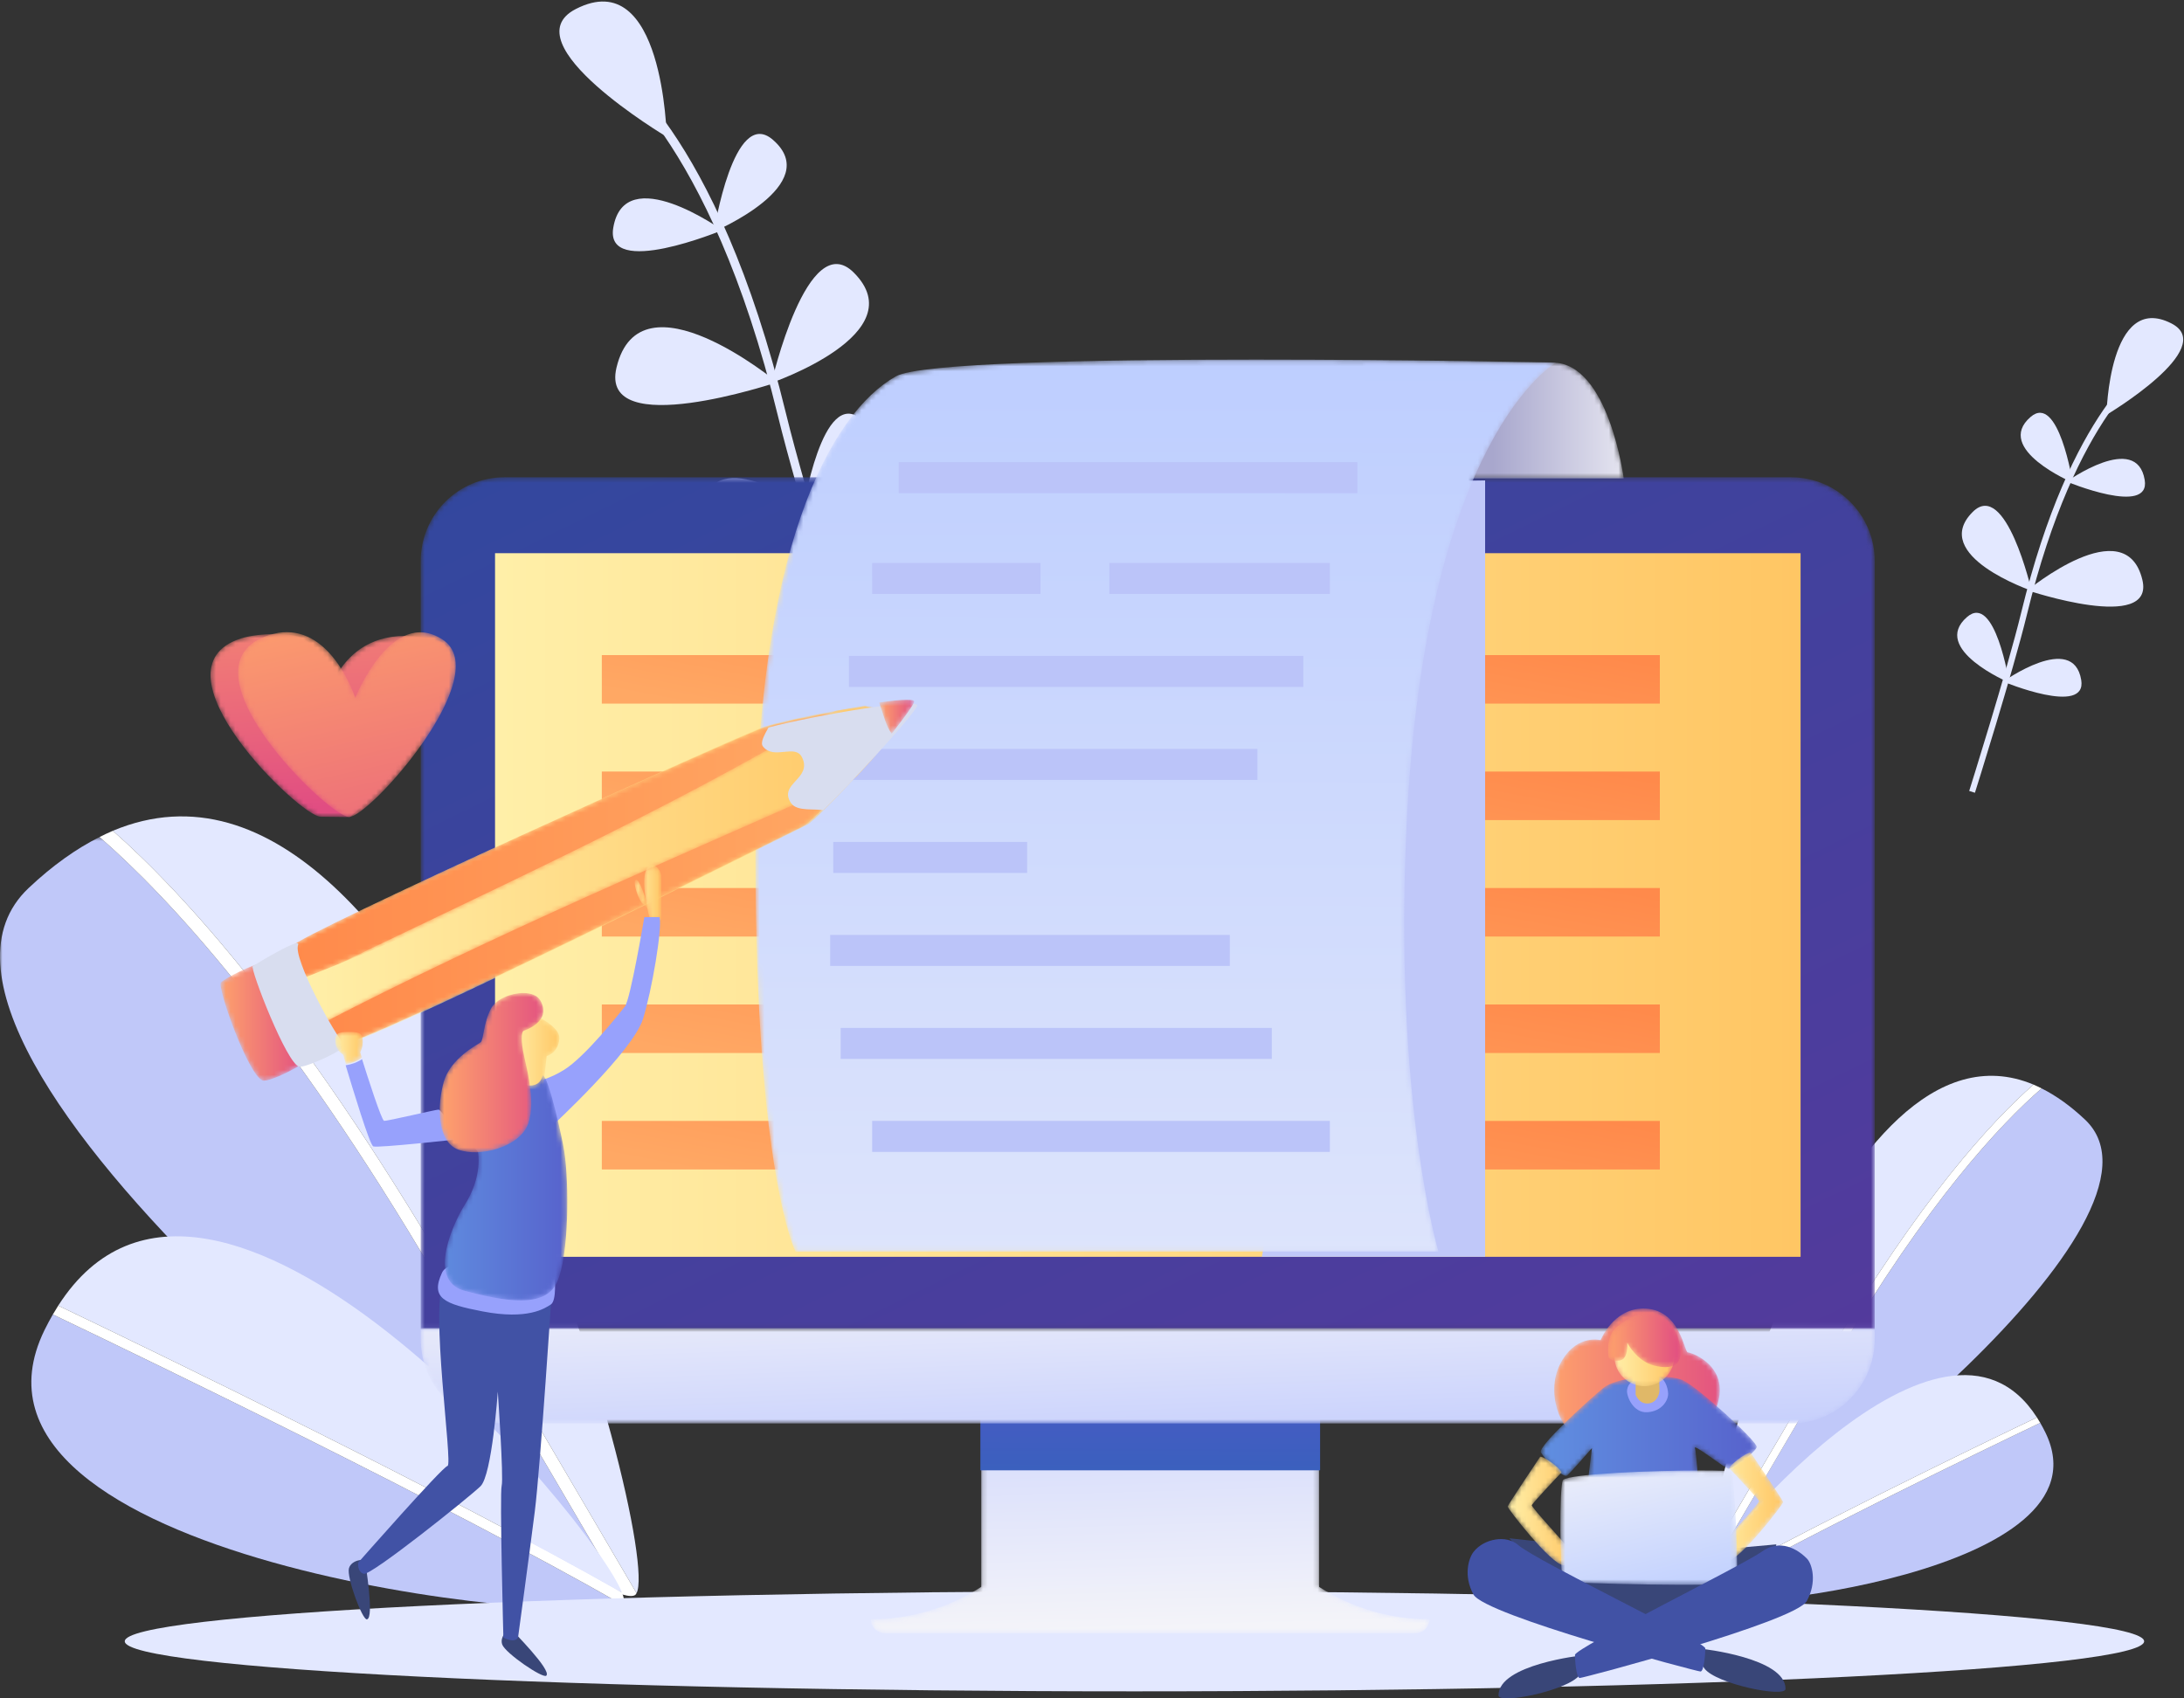 <?xml version="1.0" encoding="UTF-8"?>
<svg width="450px" height="350px" viewBox="0 0 450 350" version="1.1" xmlns="http://www.w3.org/2000/svg" xmlns:xlink="http://www.w3.org/1999/xlink">
    <rect x="0" y="0" width="450" height="350" fill="#333333" stroke="none"/>
    <!-- Generator: Sketch 52.2 (67145) - http://www.bohemiancoding.com/sketch -->
    <title>Group 199</title>
    <desc>Created with Sketch.</desc>
    <defs>
        <polygon id="path-1" points="0 0.689 128.237 0.689 128.237 156.788 0 156.788"></polygon>
        <path d="M73.34,0.596 L42.623,0.596 L23.17,0.596 L23.17,36.023 C16.606,40.226 8.819,42.695 0.441,42.695 C0.441,44.274 1.724,45.555 3.307,45.555 L23.17,45.555 L92.793,45.555 L112.656,45.555 C114.239,45.555 115.523,44.274 115.523,42.695 C107.144,42.695 99.357,40.226 92.793,36.023 L92.793,0.596 L73.34,0.596 Z" id="path-3"></path>
        <linearGradient x1="50.296%" y1="98.003%" x2="33.161%" y2="-137.078%" id="linearGradient-5">
            <stop stop-color="#F4F4F9" offset="0%"></stop>
            <stop stop-color="#A7B6FF" offset="100%"></stop>
        </linearGradient>
        <linearGradient x1="48.171%" y1="200.957%" x2="51.444%" y2="-69.171%" id="linearGradient-6">
            <stop stop-color="#2A67B5" offset="0%"></stop>
            <stop stop-color="#5754CC" offset="100%"></stop>
        </linearGradient>
        <path d="M17.921,0.355 C8.401,0.355 0.684,8.094 0.684,17.639 L0.684,175.932 L300.279,175.932 L300.279,17.639 C300.279,8.094 292.562,0.355 283.042,0.355 L17.921,0.355 Z" id="path-7"></path>
        <linearGradient x1="122.161%" y1="138.112%" x2="-19.671%" y2="-30.458%" id="linearGradient-9">
            <stop stop-color="#5D369C" offset="0%"></stop>
            <stop stop-color="#2A4B9E" offset="100%"></stop>
        </linearGradient>
        <path d="M0.684,0.709 L0.684,2.93 C0.684,12.548 8.401,20.345 17.921,20.345 L283.042,20.345 C292.562,20.345 300.279,12.548 300.279,2.93 L300.279,0.709 L0.684,0.709 Z" id="path-10"></path>
        <linearGradient x1="-8.483%" y1="-56.902%" x2="151.044%" y2="221.778%" id="linearGradient-12">
            <stop stop-color="#F4F4F9" offset="0%"></stop>
            <stop stop-color="#A7B6FF" offset="100%"></stop>
        </linearGradient>
        <linearGradient x1="1.45191914e-05%" y1="50%" x2="100%" y2="50%" id="linearGradient-13">
            <stop stop-color="#FFEFA8" offset="0%"></stop>
            <stop stop-color="#FFC664" offset="100%"></stop>
        </linearGradient>
        <linearGradient x1="103.965%" y1="36.9%" x2="-1.607%" y2="62.537%" id="linearGradient-14">
            <stop stop-color="#FF8A4B" offset="0%"></stop>
            <stop stop-color="#FFA864" offset="100%"></stop>
        </linearGradient>
        <linearGradient x1="104.081%" y1="36.866%" x2="-1.491%" y2="62.504%" id="linearGradient-15">
            <stop stop-color="#FF8A4B" offset="0%"></stop>
            <stop stop-color="#FFA864" offset="100%"></stop>
        </linearGradient>
        <linearGradient x1="104.196%" y1="36.845%" x2="-1.375%" y2="62.483%" id="linearGradient-16">
            <stop stop-color="#FF8A4B" offset="0%"></stop>
            <stop stop-color="#FFA864" offset="100%"></stop>
        </linearGradient>
        <linearGradient x1="104.312%" y1="36.816%" x2="-1.26%" y2="62.455%" id="linearGradient-17">
            <stop stop-color="#FF8A4B" offset="0%"></stop>
            <stop stop-color="#FFA864" offset="100%"></stop>
        </linearGradient>
        <linearGradient x1="104.428%" y1="36.787%" x2="-1.144%" y2="62.426%" id="linearGradient-18">
            <stop stop-color="#FF8A4B" offset="0%"></stop>
            <stop stop-color="#FFA864" offset="100%"></stop>
        </linearGradient>
        <path d="M0.764,0.723 L0.764,24.578 L54.554,24.578 C54.554,24.578 51.467,0.723 39.908,0.723 L0.764,0.723 Z" id="path-19"></path>
        <linearGradient x1="50%" y1="50%" x2="121.821%" y2="50%" id="linearGradient-21">
            <stop stop-color="#A8A7CD" offset="0%"></stop>
            <stop stop-color="#FFFFFF" offset="100%"></stop>
        </linearGradient>
        <path d="M29.573,3.558 C16.039,11.201 0.598,39.612 0.656,103.066 C0.715,167.784 8.905,183.938 8.905,183.938 L141.39,183.938 C141.39,183.938 132.101,153.034 134.833,95.755 C138.641,15.895 165.627,0.713 165.627,0.713 C165.627,0.713 135.609,0.102 103.72,0.102 C70.145,0.102 34.495,0.778 29.573,3.558" id="path-22"></path>
        <linearGradient x1="49.775%" y1="174.104%" x2="50.052%" y2="-5.602%" id="linearGradient-24">
            <stop stop-color="#F4F4F9" offset="0%"></stop>
            <stop stop-color="#BCCDFF" offset="100%"></stop>
        </linearGradient>
        <path d="M97.688,4.679 C93.855,5.817 0.535,48.062 0.232,50.049 C-0.072,52.035 6.787,70.275 9.801,70.504 C14.913,70.89 103.694,26.215 106.26,24.982 C107.695,24.293 114.593,17.108 120.468,10.574 C115.37,7.443 125.951,2.508 121.504,0.896 C120.228,0.861 119.14,0.732 118.189,0.475 C110.87,1.611 101.89,3.431 97.688,4.679" id="path-25"></path>
        <linearGradient x1="-0%" y1="50%" x2="100%" y2="50%" id="linearGradient-27">
            <stop stop-color="#FFEFA8" offset="0%"></stop>
            <stop stop-color="#FFC664" offset="100%"></stop>
        </linearGradient>
        <path d="M0.489,50.556 C1.938,53.355 3.367,55.431 4.37,55.507 C9.464,55.891 97.93,11.483 100.487,10.257 C101.591,9.727 105.95,5.339 110.574,0.375 C72.932,15.082 35.937,31.17 0.489,50.556" id="path-28"></path>
        <linearGradient x1="-9.99915973e-05%" y1="50%" x2="100%" y2="50%" id="linearGradient-30">
            <stop stop-color="#FF8A4B" offset="0%"></stop>
            <stop stop-color="#FFA864" offset="100%"></stop>
        </linearGradient>
        <path d="M97.54,3.884 C93.713,5.015 0.535,47.008 0.232,48.982 C0.124,49.687 0.93,52.453 2.144,55.723 C40.268,40.713 76.962,22.657 111.845,0.746 C106.201,1.773 100.601,2.979 97.54,3.884" id="path-31"></path>
        <linearGradient x1="-0%" y1="50%" x2="100%" y2="50%" id="linearGradient-33">
            <stop stop-color="#FF8A4B" offset="0%"></stop>
            <stop stop-color="#FFA864" offset="100%"></stop>
        </linearGradient>
        <path d="M110.055,1.532 C73.482,23.244 38.213,38.772 0.598,57.179 C1.648,60.048 3.001,63.299 4.343,65.925 C40.273,47.341 77.227,31.734 114.408,15.133 C115.768,13.657 117.149,12.132 118.477,10.639 C113.399,7.488 123.94,2.524 119.509,0.901 C118.239,0.867 117.154,0.737 116.207,0.478 C114.235,0.787 112.142,1.147 110.055,1.532" id="path-34"></path>
        <linearGradient x1="-0%" y1="50%" x2="100%" y2="50%" id="linearGradient-36">
            <stop stop-color="#FFEFA8" offset="0%"></stop>
            <stop stop-color="#FFC664" offset="100%"></stop>
        </linearGradient>
        <path d="M0.139,0.778 C1.016,3.13 1.494,5.547 2.724,7.203 C5.396,3.791 7.311,1.145 7.361,0.604 C7.387,0.327 6.841,0.206 5.877,0.206 C4.591,0.206 2.559,0.422 0.139,0.778" id="path-37"></path>
        <linearGradient x1="-0.003%" y1="50.001%" x2="100.001%" y2="50.001%" id="linearGradient-39">
            <stop stop-color="#FFA56B" offset="0%"></stop>
            <stop stop-color="#E14D82" offset="100%"></stop>
        </linearGradient>
        <path d="M0.524,4.491 C-0.285,5.462 6.101,23.53 9.109,24.654 C10.407,25.139 17.944,21.35 18.248,20.27 C18.553,19.191 9.413,0.808 8.544,0.643 C8.521,0.639 8.494,0.637 8.464,0.637 C7.345,0.637 1.31,3.545 0.524,4.491" id="path-40"></path>
        <linearGradient x1="-0.002%" y1="50.001%" x2="100%" y2="50.001%" id="linearGradient-42">
            <stop stop-color="#FFA56B" offset="0%"></stop>
            <stop stop-color="#E14D82" offset="100%"></stop>
        </linearGradient>
        <path d="M2.276,0.238 C-0.999,0.869 1.964,11.678 1.964,11.678 L4.227,11.678 C4.227,11.678 4.304,3.396 4.227,2.413 C4.152,1.485 3.23,0.224 2.418,0.224 C2.37,0.224 2.323,0.229 2.276,0.238" id="path-43"></path>
        <linearGradient x1="0.009%" y1="49.996%" x2="99.987%" y2="49.996%" id="linearGradient-45">
            <stop stop-color="#FFEFA8" offset="0%"></stop>
            <stop stop-color="#FFC664" offset="100%"></stop>
        </linearGradient>
        <path d="M1.024,0.324 C0.221,0.606 1.592,4.573 2.389,5.2 C3.187,5.829 3.831,6.838 3.831,6.838 C3.831,6.838 2.046,0.313 1.091,0.313 C1.068,0.313 1.046,0.317 1.024,0.324" id="path-46"></path>
        <linearGradient x1="-0.001%" y1="50.001%" x2="100.007%" y2="50.001%" id="linearGradient-48">
            <stop stop-color="#FFEFA8" offset="0%"></stop>
            <stop stop-color="#FFC664" offset="100%"></stop>
        </linearGradient>
        <path d="M1.391,5.252 C1.318,5.361 0.179,11.725 0.179,11.725 L4.59,16.244 L6.91,16.244 L7.641,9.627 C7.641,9.627 9.994,9.085 10.251,6.084 C10.509,3.082 3.561,0.516 3.561,0.516 C3.561,0.516 1.465,5.143 1.391,5.252" id="path-49"></path>
        <linearGradient x1="-0.008%" y1="49.997%" x2="100.005%" y2="49.997%" id="linearGradient-51">
            <stop stop-color="#FFEFA8" offset="0%"></stop>
            <stop stop-color="#FFC664" offset="100%"></stop>
        </linearGradient>
        <path d="M17.088,2.576 C13.654,1.818 11.882,0.575 11.882,0.575 L5.657,14.095 L7.481,16.413 C7.481,16.413 8.555,21.34 4.69,27.398 C2.914,30.182 -3.468,42.864 4.798,45.027 C13.063,47.19 21.328,48.704 23.798,43.188 C26.266,37.672 26.266,22.855 25.264,16.221 C24.953,14.162 22.132,0.858 20.792,0.575 C20.792,0.575 20.524,3.332 17.088,2.576" id="path-52"></path>
        <linearGradient x1="-0%" y1="50%" x2="100.001%" y2="50%" id="linearGradient-54">
            <stop stop-color="#6090E1" offset="0%"></stop>
            <stop stop-color="#5762CC" offset="100%"></stop>
        </linearGradient>
        <path d="M11.171,3.837 C9.516,6.946 9.7,10.309 9.001,10.815 C8.303,11.321 2.788,14.142 1.428,18.95 C0.068,23.759 -0.006,31.244 4.405,32.907 C8.817,34.569 17.163,32.401 18.854,27.519 C20.546,22.639 18.231,15.269 17.752,12.442 C17.272,9.615 17.568,8.573 17.898,8.429 C18.229,8.284 23.744,6.513 21.357,2.21 C20.75,1.115 19.373,0.637 17.807,0.637 C15.252,0.637 12.197,1.909 11.171,3.837" id="path-55"></path>
        <linearGradient x1="0.001%" y1="50%" x2="100.001%" y2="50%" id="linearGradient-57">
            <stop stop-color="#FFA56B" offset="0%"></stop>
            <stop stop-color="#E14D82" offset="100%"></stop>
        </linearGradient>
        <path d="M0.103,2.818 C0.314,4.69 1.577,5.139 1.718,5.41 C1.744,5.462 1.946,6.164 2.26,7.272 C3.424,7.086 4.503,6.711 5.556,5.96 C5.351,5.266 5.227,4.84 5.227,4.84 C5.227,4.84 5.862,3.87 5.741,2.221 C5.633,0.722 4.577,0.657 2.683,0.657 C0.787,0.657 -0.107,0.946 0.103,2.818" id="path-58"></path>
        <linearGradient x1="-0.001%" y1="49.992%" x2="100.004%" y2="49.992%" id="linearGradient-60">
            <stop stop-color="#FFEFA8" offset="0%"></stop>
            <stop stop-color="#FFC664" offset="100%"></stop>
        </linearGradient>
        <path d="M18.597,0.654 C12.371,0.661 9.802,7.171 9.802,7.171 C9.802,7.171 5.203,5.948 1.967,11.167 C-2.221,17.92 2.196,26.501 4.692,26.431 C19.766,26.009 31.481,26.547 33.525,21.394 C36.993,12.651 28.539,9.705 27.772,9.705 C27.005,9.705 26.24,0.653 18.609,0.653 C18.605,0.653 18.601,0.653 18.597,0.654" id="path-61"></path>
        <linearGradient x1="-0.001%" y1="50.001%" x2="100%" y2="50.001%" id="linearGradient-63">
            <stop stop-color="#FFA56B" offset="0%"></stop>
            <stop stop-color="#E14D82" offset="100%"></stop>
        </linearGradient>
        <path d="M13.355,3.036 C11.046,4.882 -0.181,15.014 0.492,16.294 C1.165,17.574 5.048,21.781 5.911,21.048 C6.774,20.317 11.018,15.404 11.018,15.404 C11.018,15.404 7.196,46.1 7.687,46.922 C8.176,47.746 23.711,53.414 23.711,53.414 L34.931,46.74 C34.931,46.74 32.666,16.54 32.234,15.442 C31.802,14.345 38.383,19.586 39.138,19.677 C39.893,19.769 44.748,16.294 44.963,15.198 C45.179,14.1 32.665,2.671 29.645,1.392 C28.523,0.916 26.439,0.661 24.096,0.661 C20.127,0.66 15.411,1.394 13.355,3.036" id="path-64"></path>
        <linearGradient x1="-0.001%" y1="50%" x2="100%" y2="50%" id="linearGradient-66">
            <stop stop-color="#6090E1" offset="0%"></stop>
            <stop stop-color="#5762CC" offset="100%"></stop>
        </linearGradient>
        <path d="M0.641,10.455 C0.576,10.825 9.518,22.351 12.137,22.562 C14.757,22.774 13.16,19.503 12.84,18.765 C12.521,18.026 5.43,10.588 5.623,10.165 C5.815,9.743 11.244,3.886 11.691,3.517 C12.137,3.148 8.497,0.194 7.348,0.194 C7.348,0.194 0.705,10.086 0.641,10.455" id="path-67"></path>
        <linearGradient x1="-0.006%" y1="50.001%" x2="100.001%" y2="50.001%" id="linearGradient-69">
            <stop stop-color="#FFEFA8" offset="0%"></stop>
            <stop stop-color="#FFC664" offset="100%"></stop>
        </linearGradient>
        <path d="M2.368,3.672 C2.815,4.041 8.244,9.897 8.437,10.319 C8.628,10.741 1.537,18.18 1.219,18.918 C0.898,19.657 -0.698,22.928 1.92,22.717 C4.54,22.506 13.483,10.899 13.419,10.529 C13.354,10.16 6.711,0.347 6.711,0.347 C5.561,0.347 1.92,3.302 2.368,3.672" id="path-70"></path>
        <linearGradient x1="0.001%" y1="50%" x2="99.997%" y2="50%" id="linearGradient-72">
            <stop stop-color="#FFEFA8" offset="0%"></stop>
            <stop stop-color="#FFC664" offset="100%"></stop>
        </linearGradient>
        <path d="M0.636,6.482 C0.636,9.894 3.403,12.66 6.814,12.66 C10.227,12.66 12.993,9.894 12.993,6.482 C12.993,3.07 10.227,0.304 6.814,0.304 C3.403,0.304 0.636,3.07 0.636,6.482" id="path-73"></path>
        <linearGradient x1="0.001%" y1="49.998%" x2="100.002%" y2="49.998%" id="linearGradient-75">
            <stop stop-color="#FFEFA8" offset="0%"></stop>
            <stop stop-color="#FFC664" offset="100%"></stop>
        </linearGradient>
        <path d="M2.152,3.409 C-0.289,5.335 0.442,9.691 0.442,9.691 C0.442,9.691 0.776,10.636 2.687,10.389 C4.599,10.142 4.283,6.711 4.283,6.711 C4.283,6.711 6.19,10.52 9.864,11.427 C13.297,12.273 15.371,11.427 15.282,8.597 C15.189,5.627 13.32,0.468 8.834,0.469 C7.042,0.469 4.833,1.292 2.152,3.409" id="path-76"></path>
        <linearGradient x1="0.002%" y1="50%" x2="99.998%" y2="50%" id="linearGradient-78">
            <stop stop-color="#FFA56B" offset="0%"></stop>
            <stop stop-color="#E14D82" offset="100%"></stop>
        </linearGradient>
        <path d="M1.059,1.993 C0.21,2.844 0.468,22.339 1.059,22.848 C1.65,23.356 36.003,24.034 36.679,23.186 C37.354,22.339 36.425,0.976 35.75,0.298 C35.568,0.115 33.096,0.025 29.55,0.025 C19.921,0.025 2.355,0.691 1.059,1.993" id="path-79"></path>
        <linearGradient x1="19.997%" y1="-31.397%" x2="74.328%" y2="118.452%" id="linearGradient-81">
            <stop stop-color="#F4F4F9" offset="0%"></stop>
            <stop stop-color="#BCCDFF" offset="100%"></stop>
        </linearGradient>
        <path d="M6.662,1.56 C-12.823,7.792 18.842,38.254 23.028,38.306 C23.775,38.316 29.091,38.382 29.091,38.382 C37.371,31.283 57.345,4.553 46.895,1.909 C27.702,-2.945 24.305,14.245 24.305,14.245 C24.305,14.245 25.583,4.946 19.465,1.578 C18.312,0.943 16.101,0.659 13.732,0.659 C11.182,0.659 8.451,0.988 6.662,1.56" id="path-82"></path>
        <linearGradient x1="41.027%" y1="-62.819%" x2="58.348%" y2="94.47%" id="linearGradient-84">
            <stop stop-color="#FFA56B" offset="0%"></stop>
            <stop stop-color="#E14D82" offset="100%"></stop>
        </linearGradient>
        <path d="M6.403,0.885 C-13.249,7.243 18.689,38.313 22.912,38.366 C27.134,38.42 53.299,9.003 42.179,1.787 C31.664,-5.035 24.199,13.823 24.199,13.823 C24.199,13.823 19.865,0.274 10.096,0.273 C8.941,0.273 7.711,0.463 6.403,0.885" id="path-85"></path>
        <linearGradient x1="36.823%" y1="-17.064%" x2="101.46%" y2="171.385%" id="linearGradient-87">
            <stop stop-color="#FFA56B" offset="0%"></stop>
            <stop stop-color="#E14D82" offset="100%"></stop>
        </linearGradient>
    </defs>
    <g id="Page-1" stroke="none" stroke-width="1" fill="none" fill-rule="evenodd">
        <g id="Group-199">
            <g id="Group-60">
                <path d="M406.924,163.37 C407.002,163.123 414.741,138.55 417.651,126.584 C427.786,84.907 443.556,75.28 443.714,75.187 L443.091,74.113 C442.427,74.498 426.728,84.002 416.444,126.29 C413.545,138.218 405.817,162.75 405.741,162.997 L406.924,163.37 Z" id="Fill-1" fill="#E3E8FF"></path>
                <path d="M447.421,66.659 C457.216,71.69 434.028,85.487 434.028,85.487 C434.028,85.487 434.498,60.019 447.421,66.659" id="Fill-3" fill="#E3E8FF"></path>
                <path d="M441.902,98.9 C443.161,106.45 425.838,99.247 425.838,99.247 C425.838,99.247 440.241,88.937 441.902,98.9" id="Fill-5" fill="#E3E8FF"></path>
                <path d="M418.385,85.927 C424.171,80.914 427.06,99.447 427.06,99.447 C427.06,99.447 410.75,92.539 418.385,85.927" id="Fill-7" fill="#E3E8FF"></path>
                <path d="M428.821,140.118 C430.08,147.669 412.757,140.465 412.757,140.465 C412.757,140.465 427.16,130.155 428.821,140.118" id="Fill-9" fill="#E3E8FF"></path>
                <path d="M405.304,127.145 C411.091,122.132 413.979,140.666 413.979,140.666 C413.979,140.666 397.669,133.757 405.304,127.145" id="Fill-11" fill="#E3E8FF"></path>
                <path d="M441.422,119.488 C444.056,130.497 417.762,121.653 417.762,121.653 C417.762,121.653 437.947,104.962 441.422,119.488" id="Fill-13" fill="#E3E8FF"></path>
                <path d="M406.464,105.499 C413.297,98.675 418.589,121.737 418.589,121.737 C418.589,121.737 397.449,114.504 406.464,105.499" id="Fill-15" fill="#E3E8FF"></path>
                <path d="M418.986,223.511 C378.628,206.612 349.635,313.287 353.01,319.472 C358.166,310.669 365.751,297.752 376.872,278.869 C395.541,247.169 410.257,231.198 418.986,223.511" id="Fill-17" fill="#E3E8FF"></path>
                <path d="M378.277,279.694 C367.422,298.125 359.941,310.86 354.794,319.644 C368.247,315.77 451.324,251.198 429.599,230.72 C426.567,227.862 423.586,225.76 420.661,224.297 C412.118,231.725 397.143,247.657 378.277,279.694" id="Fill-19" fill="#C0C8F9"></path>
                <path d="M354.794,319.644 C359.942,310.861 367.422,298.125 378.277,279.693 C397.144,247.657 412.118,231.726 420.661,224.296 C420.1,224.016 419.541,223.744 418.986,223.511 C410.257,231.197 395.541,247.169 376.871,278.869 C365.752,297.752 358.166,310.669 353.01,319.471 C353.054,319.553 353.099,319.632 353.155,319.679 C353.425,319.902 353.993,319.875 354.794,319.644" id="Fill-21" fill="#FFFFFF"></path>
                <path d="M348.677,328.229 C370.765,315.686 406.937,298.205 419.701,292.102 C400.385,261.958 352.368,318.872 348.677,328.229" id="Fill-23" fill="#E3E8FF"></path>
                <path d="M421.44,295.201 C421.1,294.503 420.744,293.848 420.38,293.218 C407.638,299.309 370.867,317.071 348.825,329.638 C354.879,332.73 435.533,324.102 421.44,295.201" id="Fill-25" fill="#C0C8F9"></path>
                <path d="M348.486,329.36 C348.536,329.461 348.658,329.553 348.824,329.638 C370.867,317.071 407.638,299.309 420.38,293.218 C420.158,292.834 419.932,292.462 419.701,292.103 C406.937,298.205 370.764,315.685 348.677,328.229 C348.464,328.77 348.389,329.162 348.486,329.36" id="Fill-27" fill="#FFFFFF"></path>
                <path d="M175.275,137.112 C175.166,136.768 164.343,102.401 160.274,85.666 C146.1,27.38 124.045,13.917 123.824,13.786 L124.695,12.286 C125.624,12.823 147.579,26.114 161.96,85.255 C166.016,101.936 176.822,136.246 176.93,136.591 L175.275,137.112 Z" id="Fill-29" fill="#E3E8FF"></path>
                <path d="M118.639,1.859 C104.942,8.897 137.37,28.191 137.37,28.191 C137.37,28.191 136.711,-7.427 118.639,1.859" id="Fill-31" fill="#E3E8FF"></path>
                <path d="M126.358,46.949 C124.597,57.508 148.822,47.435 148.822,47.435 C148.822,47.435 128.681,33.017 126.358,46.949" id="Fill-33" fill="#E3E8FF"></path>
                <path d="M159.247,28.806 C151.155,21.795 147.114,47.715 147.114,47.715 C147.114,47.715 169.924,38.054 159.247,28.806" id="Fill-35" fill="#E3E8FF"></path>
                <path d="M144.652,104.593 C142.892,115.154 167.117,105.08 167.117,105.08 C167.117,105.08 146.975,90.661 144.652,104.593" id="Fill-37" fill="#E3E8FF"></path>
                <path d="M177.541,86.45 C169.449,79.44 165.409,105.36 165.409,105.36 C165.409,105.36 188.218,95.699 177.541,86.45" id="Fill-39" fill="#E3E8FF"></path>
                <path d="M127.028,75.743 C123.345,91.139 160.118,78.77 160.118,78.77 C160.118,78.77 131.888,55.428 127.028,75.743" id="Fill-41" fill="#E3E8FF"></path>
                <path d="M175.919,56.179 C166.363,46.634 158.961,78.889 158.961,78.889 C158.961,78.889 188.527,68.771 175.919,56.179" id="Fill-43" fill="#E3E8FF"></path>
                <path d="M23.251,171.207 C89.257,143.54 136.676,318.186 131.157,328.309 C122.722,313.899 110.317,292.752 92.129,261.838 C61.594,209.939 37.526,183.789 23.251,171.207" id="Fill-45" fill="#E3E8FF"></path>
                <g id="Group-49" transform="translate(0, 171.804)">
                    <mask id="mask-2" fill="white">
                        <use xlink:href="#path-1"></use>
                    </mask>
                    <g id="Clip-48"></g>
                    <path d="M89.831,91.383 C107.585,121.558 119.819,142.409 128.237,156.788 C106.235,150.448 -29.64,44.731 5.892,11.205 C10.851,6.526 15.727,3.085 20.511,0.689 C34.483,12.852 58.973,38.934 89.831,91.383" id="Fill-47" fill="#C0C8F9" mask="url(#mask-2)"></path>
                </g>
                <path d="M128.237,328.591 C119.819,314.213 107.585,293.362 89.831,263.187 C58.973,210.737 34.483,184.656 20.511,172.493 C21.427,172.034 22.342,171.588 23.251,171.207 C37.526,183.79 61.595,209.939 92.129,261.838 C110.316,292.752 122.723,313.899 131.157,328.309 C131.084,328.443 131.011,328.574 130.919,328.649 C130.478,329.014 129.548,328.969 128.237,328.591" id="Fill-50" fill="#FFFFFF"></path>
                <path d="M128.163,328.203 C92.038,307.667 32.876,279.047 12.001,269.057 C43.592,219.707 122.126,312.883 128.163,328.203" id="Fill-52" fill="#E3E8FF"></path>
                <path d="M9.156,274.13 C9.713,272.987 10.295,271.916 10.89,270.884 C31.73,280.855 91.871,309.935 127.922,330.509 C118.019,335.571 -13.894,321.445 9.156,274.13" id="Fill-54" fill="#C0C8F9"></path>
                <path d="M128.475,330.053 C128.393,330.22 128.193,330.371 127.922,330.509 C91.871,309.935 31.731,280.855 10.891,270.884 C11.253,270.255 11.624,269.646 12,269.058 C32.876,279.048 92.038,307.666 128.163,328.203 C128.512,329.089 128.634,329.73 128.475,330.053" id="Fill-56" fill="#FFFFFF"></path>
                <path d="M441.786,338.237 C441.786,343.932 348.644,348.548 233.747,348.548 C118.85,348.548 25.708,343.932 25.708,338.237 C25.708,332.543 118.85,327.927 233.747,327.927 C348.644,327.927 441.786,332.543 441.786,338.237" id="Fill-58" fill="#E3E8FF"></path>
            </g>
            <g id="Group-63" transform="translate(179, 291)">
                <mask id="mask-4" fill="white">
                    <use xlink:href="#path-3"></use>
                </mask>
                <g id="Clip-62"></g>
                <path d="M73.34,0.596 L42.623,0.596 L23.17,0.596 L23.17,36.023 C16.606,40.226 8.819,42.695 0.441,42.695 C0.441,44.274 1.724,45.555 3.307,45.555 L23.17,45.555 L92.793,45.555 L112.656,45.555 C114.239,45.555 115.523,44.274 115.523,42.695 C107.144,42.695 99.357,40.226 92.793,36.023 L92.793,0.596 L73.34,0.596 Z" id="Fill-61" fill="url(#linearGradient-5)" mask="url(#mask-4)"></path>
            </g>
            <polygon id="Fill-64" fill="url(#linearGradient-6)" points="202 303 272 303 272 283 202 283"></polygon>
            <g id="Group-68" transform="translate(86, 98)">
                <mask id="mask-8" fill="white">
                    <use xlink:href="#path-7"></use>
                </mask>
                <g id="Clip-67"></g>
                <path d="M17.921,0.355 C8.401,0.355 0.684,8.094 0.684,17.639 L0.684,175.932 L300.279,175.932 L300.279,17.639 C300.279,8.094 292.562,0.355 283.042,0.355 L17.921,0.355 Z" id="Fill-66" fill="url(#linearGradient-9)" mask="url(#mask-8)"></path>
            </g>
            <g id="Group-71" transform="translate(86, 273)">
                <mask id="mask-11" fill="white">
                    <use xlink:href="#path-10"></use>
                </mask>
                <g id="Clip-70"></g>
                <path d="M0.684,0.709 L0.684,2.93 C0.684,12.548 8.401,20.345 17.921,20.345 L283.042,20.345 C292.562,20.345 300.279,12.548 300.279,2.93 L300.279,0.709 L0.684,0.709 Z" id="Fill-69" fill="url(#linearGradient-12)" mask="url(#mask-11)"></path>
            </g>
            <polygon id="Fill-72" fill="url(#linearGradient-13)" points="102 259 371 259 371 114 102 114"></polygon>
            <polygon id="Fill-74" fill="url(#linearGradient-14)" points="124 145 342 145 342 135 124 135"></polygon>
            <polygon id="Fill-76" fill="url(#linearGradient-15)" points="124 169 342 169 342 159 124 159"></polygon>
            <polygon id="Fill-78" fill="url(#linearGradient-16)" points="124 193 342 193 342 183 124 183"></polygon>
            <polygon id="Fill-80" fill="url(#linearGradient-17)" points="124 217 342 217 342 207 124 207"></polygon>
            <polygon id="Fill-82" fill="url(#linearGradient-18)" points="124 241 342 241 342 231 124 231"></polygon>
            <polygon id="Fill-84" fill="#C0C8F9" points="306 99 306 259 260 259 288.361 99.241"></polygon>
            <g id="Group-88" transform="translate(280, 74)">
                <mask id="mask-20" fill="white">
                    <use xlink:href="#path-19"></use>
                </mask>
                <g id="Clip-87"></g>
                <path d="M0.764,0.723 L0.764,24.578 L54.554,24.578 C54.554,24.578 51.467,0.723 39.908,0.723 L0.764,0.723 Z" id="Fill-86" fill="url(#linearGradient-21)" mask="url(#mask-20)"></path>
            </g>
            <g id="Group-91" transform="translate(155, 74)">
                <mask id="mask-23" fill="white">
                    <use xlink:href="#path-22"></use>
                </mask>
                <g id="Clip-90"></g>
                <path d="M29.573,3.558 C16.039,11.201 0.598,39.612 0.656,103.066 C0.715,167.784 8.905,183.938 8.905,183.938 L141.39,183.938 C141.39,183.938 132.101,153.034 134.833,95.755 C138.641,15.895 165.627,0.713 165.627,0.713 C165.627,0.713 135.609,0.102 103.72,0.102 C70.145,0.102 34.495,0.778 29.573,3.558" id="Fill-89" fill="url(#linearGradient-24)" mask="url(#mask-23)"></path>
            </g>
            <g id="Group-102" transform="translate(171, 95)" fill="#BBC4F9">
                <polygon id="Fill-92" points="14.172 6.623 108.681 6.623 108.681 0.234 14.172 0.234"></polygon>
                <polygon id="Fill-94" points="8.705 27.398 43.385 27.398 43.385 21.009 8.705 21.009"></polygon>
                <polygon id="Fill-95" points="57.573 27.398 103.007 27.398 103.007 21.009 57.573 21.009"></polygon>
                <polygon id="Fill-96" points="3.921 46.561 97.54 46.561 97.54 40.172 3.921 40.172"></polygon>
                <polygon id="Fill-97" points="3.011 65.725 88.087 65.725 88.087 59.337 3.011 59.337"></polygon>
                <polygon id="Fill-98" points="0.689 84.89 40.638 84.89 40.638 78.501 0.689 78.501"></polygon>
                <polygon id="Fill-99" points="0.049 104.054 82.393 104.054 82.393 97.665 0.049 97.665"></polygon>
                <polygon id="Fill-100" points="2.213 123.218 91.049 123.218 91.049 116.829 2.213 116.829"></polygon>
                <polygon id="Fill-101" points="8.705 142.381 103.007 142.381 103.007 135.993 8.705 135.993"></polygon>
            </g>
            <g id="Group-105" transform="translate(60, 145)">
                <mask id="mask-26" fill="white">
                    <use xlink:href="#path-25"></use>
                </mask>
                <g id="Clip-104"></g>
                <path d="M97.688,4.679 C93.855,5.817 0.535,48.062 0.232,50.049 C-0.072,52.035 6.787,70.275 9.801,70.504 C14.913,70.89 103.694,26.215 106.26,24.982 C107.695,24.293 114.593,17.108 120.468,10.574 C115.37,7.443 125.951,2.508 121.504,0.896 C120.228,0.861 119.14,0.732 118.189,0.475 C110.87,1.611 101.89,3.431 97.688,4.679" id="Fill-103" fill="url(#linearGradient-27)" mask="url(#mask-26)"></path>
            </g>
            <g id="Group-108" transform="translate(65, 160)">
                <mask id="mask-29" fill="white">
                    <use xlink:href="#path-28"></use>
                </mask>
                <g id="Clip-107"></g>
                <path d="M0.489,50.556 C1.938,53.355 3.367,55.431 4.37,55.507 C9.464,55.891 97.93,11.483 100.487,10.257 C101.591,9.727 105.95,5.339 110.574,0.375 C72.932,15.082 35.937,31.17 0.489,50.556" id="Fill-106" fill="url(#linearGradient-30)" mask="url(#mask-29)"></path>
            </g>
            <g id="Group-111" transform="translate(60, 146)">
                <mask id="mask-32" fill="white">
                    <use xlink:href="#path-31"></use>
                </mask>
                <g id="Clip-110"></g>
                <path d="M97.54,3.884 C93.713,5.015 0.535,47.008 0.232,48.982 C0.124,49.687 0.93,52.453 2.144,55.723 C40.268,40.713 76.962,22.657 111.845,0.746 C106.201,1.773 100.601,2.979 97.54,3.884" id="Fill-109" fill="url(#linearGradient-33)" mask="url(#mask-32)"></path>
            </g>
            <g id="Group-114" transform="translate(62, 145)">
                <mask id="mask-35" fill="white">
                    <use xlink:href="#path-34"></use>
                </mask>
                <g id="Clip-113"></g>
                <path d="M110.055,1.532 C73.482,23.244 38.213,38.772 0.598,57.179 C1.648,60.048 3.001,63.299 4.343,65.925 C40.273,47.341 77.227,31.734 114.408,15.133 C115.768,13.657 117.149,12.132 118.477,10.639 C113.399,7.488 123.94,2.524 119.509,0.901 C118.239,0.867 117.154,0.737 116.207,0.478 C114.235,0.787 112.142,1.147 110.055,1.532" id="Fill-112" fill="url(#linearGradient-36)" mask="url(#mask-35)"></path>
            </g>
            <path d="M157.214,153.841 C159.523,156.71 163.871,153.161 165.279,156.123 C167.393,160.566 160.288,161.452 162.984,165.488 C164.212,167.327 167.941,166.552 169.581,167 C172.456,164.219 176.549,159.933 180.239,155.898 C184.905,150.795 188.924,146.098 188.999,145.376 C189.078,144.622 184.114,145.086 177.973,146.025 C171.103,147.075 162.763,148.719 158.339,149.926 C157.521,151.434 156.565,153.035 157.214,153.841" id="Fill-115" fill="#D8DDEF"></path>
            <g id="Group-119" transform="translate(181, 144)">
                <mask id="mask-38" fill="white">
                    <use xlink:href="#path-37"></use>
                </mask>
                <g id="Clip-118"></g>
                <path d="M0.139,0.778 C1.016,3.13 1.494,5.547 2.724,7.203 C5.396,3.791 7.311,1.145 7.361,0.604 C7.387,0.327 6.841,0.206 5.877,0.206 C4.591,0.206 2.559,0.422 0.139,0.778" id="Fill-117" fill="url(#linearGradient-39)" mask="url(#mask-38)"></path>
            </g>
            <g id="Group-122" transform="translate(45, 198)">
                <mask id="mask-41" fill="white">
                    <use xlink:href="#path-40"></use>
                </mask>
                <g id="Clip-121"></g>
                <path d="M0.524,4.491 C-0.285,5.462 6.101,23.53 9.109,24.654 C10.407,25.139 17.944,21.35 18.248,20.27 C18.553,19.191 9.413,0.808 8.544,0.643 C8.521,0.639 8.494,0.637 8.464,0.637 C7.345,0.637 1.31,3.545 0.524,4.491" id="Fill-120" fill="url(#linearGradient-42)" mask="url(#mask-41)"></path>
            </g>
            <g id="Group-135" transform="translate(52, 194)">
                <path d="M9.709,25.835 C10.997,26.032 19.944,22.06 18.924,21.172 C17.16,19.634 8.314,3.496 9.421,0.722 C10.13,-1.054 0.691,4.699 0.074,5.102 C-0.542,5.505 7.113,25.438 9.709,25.835" id="Fill-123" fill="#D8DDEF"></path>
                <path d="M22.594,24.266 C23.609,27.5 26.61,36.917 27.145,36.977 C27.793,37.049 37.778,34.663 38.361,34.666 C38.945,34.669 42.13,39.55 42.136,40.804 C42.136,40.804 25.851,42.609 24.916,42.248 C24.158,41.955 20.608,30.125 19.218,25.532 C20.41,25.351 21.515,24.99 22.594,24.266" id="Fill-125" fill="#97A1FC"></path>
                <path d="M23.594,139.715 C22.646,139.843 19.368,130.979 19.903,129.173 C20.44,127.368 23.237,127.224 23.237,127.657 C23.237,128.091 25.202,139.499 23.594,139.715" id="Fill-127" fill="#394678"></path>
                <path d="M60.565,151.319 C59.866,151.975 52.078,146.662 51.472,144.879 C50.866,143.096 53.063,141.349 53.312,141.702 C53.563,142.055 61.75,150.207 60.565,151.319" id="Fill-129" fill="#394678"></path>
                <path d="M61.785,70.781 C61.785,70.781 59.34,108.379 58.19,117.476 C57.039,126.575 54.739,143.47 54.739,143.47 C53.947,144.734 51.718,143.47 51.718,143.47 C51.718,143.47 50.936,113.757 51.367,112.169 C51.798,110.581 50.568,92.782 50.568,92.782 C50.568,92.782 49.382,109.966 47.01,112.277 C44.637,114.587 24.397,130.762 22.96,130.329 C21.521,129.895 21.809,128.018 21.809,128.018 C21.809,128.018 39.065,108.379 40.215,108.09 C41.365,107.801 36.476,74.73 39.496,69.821 C42.516,64.911 52.006,66.713 52.006,66.713 L61.785,70.781 Z" id="Fill-131" fill="#4152A5"></path>
                <path d="M62.29,69.135 C62.29,69.135 62.741,73.991 61.518,74.807 C60.296,75.622 56.752,78.053 47.405,76.247 C39.568,74.733 36.62,73.539 39.081,68.268 C41.386,63.331 62.29,69.135 62.29,69.135" id="Fill-133" fill="#97A1FC"></path>
            </g>
            <g id="Group-138" transform="translate(132, 178)">
                <mask id="mask-44" fill="white">
                    <use xlink:href="#path-43"></use>
                </mask>
                <g id="Clip-137"></g>
                <path d="M2.276,0.238 C-0.999,0.869 1.964,11.678 1.964,11.678 L4.227,11.678 C4.227,11.678 4.304,3.396 4.227,2.413 C4.152,1.485 3.23,0.224 2.418,0.224 C2.37,0.224 2.323,0.229 2.276,0.238" id="Fill-136" fill="url(#linearGradient-45)" mask="url(#mask-44)"></path>
            </g>
            <g id="Group-141" transform="translate(130, 181)">
                <mask id="mask-47" fill="white">
                    <use xlink:href="#path-46"></use>
                </mask>
                <g id="Clip-140"></g>
                <path d="M1.024,0.324 C0.221,0.606 1.592,4.573 2.389,5.2 C3.187,5.829 3.831,6.838 3.831,6.838 C3.831,6.838 2.046,0.313 1.091,0.313 C1.068,0.313 1.046,0.317 1.024,0.324" id="Fill-139" fill="url(#linearGradient-48)" mask="url(#mask-47)"></path>
            </g>
            <path d="M135.906,189 L132.759,189 C132.759,189 129.898,205.984 128.754,207.424 C127.61,208.863 120.529,217.822 116.202,220.485 C113.03,222.438 111.017,222.68 111.017,222.68 C111.017,222.68 108.728,226.711 111.017,230.74 C113.305,234.772 113.592,232.18 113.592,232.18 C113.592,232.18 130.353,216.743 132.473,210.014 C134.332,204.113 136.478,191.303 135.906,189" id="Fill-142" fill="#97A1FC"></path>
            <g id="Group-146" transform="translate(105, 208)">
                <mask id="mask-50" fill="white">
                    <use xlink:href="#path-49"></use>
                </mask>
                <g id="Clip-145"></g>
                <path d="M1.391,5.252 C1.318,5.361 0.179,11.725 0.179,11.725 L4.59,16.244 L6.91,16.244 L7.641,9.627 C7.641,9.627 9.994,9.085 10.251,6.084 C10.509,3.082 3.561,0.516 3.561,0.516 C3.561,0.516 1.465,5.143 1.391,5.252" id="Fill-144" fill="url(#linearGradient-51)" mask="url(#mask-50)"></path>
            </g>
            <g id="Group-149" transform="translate(91, 221)">
                <mask id="mask-53" fill="white">
                    <use xlink:href="#path-52"></use>
                </mask>
                <g id="Clip-148"></g>
                <path d="M17.088,2.576 C13.654,1.818 11.882,0.575 11.882,0.575 L5.657,14.095 L7.481,16.413 C7.481,16.413 8.555,21.34 4.69,27.398 C2.914,30.182 -3.468,42.864 4.798,45.027 C13.063,47.19 21.328,48.704 23.798,43.188 C26.266,37.672 26.266,22.855 25.264,16.221 C24.953,14.162 22.132,0.858 20.792,0.575 C20.792,0.575 20.524,3.332 17.088,2.576" id="Fill-147" fill="url(#linearGradient-54)" mask="url(#mask-53)"></path>
            </g>
            <g id="Group-152" transform="translate(90, 204)">
                <mask id="mask-56" fill="white">
                    <use xlink:href="#path-55"></use>
                </mask>
                <g id="Clip-151"></g>
                <path d="M11.171,3.837 C9.516,6.946 9.7,10.309 9.001,10.815 C8.303,11.321 2.788,14.142 1.428,18.95 C0.068,23.759 -0.006,31.244 4.405,32.907 C8.817,34.569 17.163,32.401 18.854,27.519 C20.546,22.639 18.231,15.269 17.752,12.442 C17.272,9.615 17.568,8.573 17.898,8.429 C18.229,8.284 23.744,6.513 21.357,2.21 C20.75,1.115 19.373,0.637 17.807,0.637 C15.252,0.637 12.197,1.909 11.171,3.837" id="Fill-150" fill="url(#linearGradient-57)" mask="url(#mask-56)"></path>
            </g>
            <g id="Group-155" transform="translate(69, 212)">
                <mask id="mask-59" fill="white">
                    <use xlink:href="#path-58"></use>
                </mask>
                <g id="Clip-154"></g>
                <path d="M0.103,2.818 C0.314,4.69 1.577,5.139 1.718,5.41 C1.744,5.462 1.946,6.164 2.26,7.272 C3.424,7.086 4.503,6.711 5.556,5.96 C5.351,5.266 5.227,4.84 5.227,4.84 C5.227,4.84 5.862,3.87 5.741,2.221 C5.633,0.722 4.577,0.657 2.683,0.657 C0.787,0.657 -0.107,0.946 0.103,2.818" id="Fill-153" fill="url(#linearGradient-60)" mask="url(#mask-59)"></path>
            </g>
            <g id="Group-158" transform="translate(320, 269)">
                <mask id="mask-62" fill="white">
                    <use xlink:href="#path-61"></use>
                </mask>
                <g id="Clip-157"></g>
                <path d="M18.597,0.654 C12.371,0.661 9.802,7.171 9.802,7.171 C9.802,7.171 5.203,5.948 1.967,11.167 C-2.221,17.92 2.196,26.501 4.692,26.431 C19.766,26.009 31.481,26.547 33.525,21.394 C36.993,12.651 28.539,9.705 27.772,9.705 C27.005,9.705 26.24,0.653 18.609,0.653 C18.605,0.653 18.601,0.653 18.597,0.654" id="Fill-156" fill="url(#linearGradient-63)" mask="url(#mask-62)"></path>
            </g>
            <g id="Group-161" transform="translate(317, 283)">
                <mask id="mask-65" fill="white">
                    <use xlink:href="#path-64"></use>
                </mask>
                <g id="Clip-160"></g>
                <path d="M13.355,3.036 C11.046,4.882 -0.181,15.014 0.492,16.294 C1.165,17.574 5.048,21.781 5.911,21.048 C6.774,20.317 11.018,15.404 11.018,15.404 C11.018,15.404 7.196,46.1 7.687,46.922 C8.176,47.746 23.711,53.414 23.711,53.414 L34.931,46.74 C34.931,46.74 32.666,16.54 32.234,15.442 C31.802,14.345 38.383,19.586 39.138,19.677 C39.893,19.769 44.748,16.294 44.963,15.198 C45.179,14.1 32.665,2.671 29.645,1.392 C28.523,0.916 26.439,0.661 24.096,0.661 C20.127,0.66 15.411,1.394 13.355,3.036" id="Fill-159" fill="url(#linearGradient-66)" mask="url(#mask-65)"></path>
            </g>
            <path d="M311,317 L342.037,320.415 L366,318.262 L363.642,327.317 L337.767,335 C337.767,335 316.927,323.67 316.736,323.67 C316.545,323.67 311,317 311,317" id="Fill-162" fill="#394678"></path>
            <g id="Group-166" transform="translate(310, 300)">
                <mask id="mask-68" fill="white">
                    <use xlink:href="#path-67"></use>
                </mask>
                <g id="Clip-165"></g>
                <path d="M0.641,10.455 C0.576,10.825 9.518,22.351 12.137,22.562 C14.757,22.774 13.16,19.503 12.84,18.765 C12.521,18.026 5.43,10.588 5.623,10.165 C5.815,9.743 11.244,3.886 11.691,3.517 C12.137,3.148 8.497,0.194 7.348,0.194 C7.348,0.194 0.705,10.086 0.641,10.455" id="Fill-164" fill="url(#linearGradient-69)" mask="url(#mask-68)"></path>
            </g>
            <g id="Group-169" transform="translate(354, 299)">
                <mask id="mask-71" fill="white">
                    <use xlink:href="#path-70"></use>
                </mask>
                <g id="Clip-168"></g>
                <path d="M2.368,3.672 C2.815,4.041 8.244,9.897 8.437,10.319 C8.628,10.741 1.537,18.18 1.219,18.918 C0.898,19.657 -0.698,22.928 1.92,22.717 C4.54,22.506 13.483,10.899 13.419,10.529 C13.354,10.16 6.711,0.347 6.711,0.347 C5.561,0.347 1.92,3.302 2.368,3.672" id="Fill-167" fill="url(#linearGradient-72)" mask="url(#mask-71)"></path>
            </g>
            <g id="Group-178" transform="translate(308, 279)">
                <path d="M27.242,7.53 C27.113,8.643 28.47,12.253 31.47,12.03 C34.471,11.809 35.739,9.559 35.708,8.196 C35.676,6.834 34.886,4.774 33.622,4.774 C32.359,4.774 27.621,4.267 27.242,7.53" id="Fill-170" fill="#97A1FC"></path>
                <path d="M0.755,70.39 C0.755,72.304 15.114,69.382 17.463,66.186 C19.811,62.989 18.09,62.126 18.09,62.126 C18.09,62.126 0.755,63.976 0.755,70.39" id="Fill-172" fill="#394678"></path>
                <path d="M59.898,69.037 C59.898,70.952 45.539,68.03 43.19,64.834 C40.842,61.637 42.563,60.774 42.563,60.774 C42.563,60.774 59.898,62.624 59.898,69.037" id="Fill-174" fill="#394678"></path>
                <path d="M29.014,0.126 L29.014,8.407 C29.014,8.407 29.713,10.466 31.722,10.213 C33.73,9.959 33.928,7.678 33.928,7.678 L33.748,0.126 L29.014,0.126 Z" id="Fill-176" fill="#E0B868"></path>
            </g>
            <g id="Group-181" transform="translate(332, 273)">
                <mask id="mask-74" fill="white">
                    <use xlink:href="#path-73"></use>
                </mask>
                <g id="Clip-180"></g>
                <path d="M0.636,6.482 C0.636,9.894 3.403,12.66 6.814,12.66 C10.227,12.66 12.993,9.894 12.993,6.482 C12.993,3.07 10.227,0.304 6.814,0.304 C3.403,0.304 0.636,3.07 0.636,6.482" id="Fill-179" fill="url(#linearGradient-75)" mask="url(#mask-74)"></path>
            </g>
            <g id="Group-184" transform="translate(331, 270)">
                <mask id="mask-77" fill="white">
                    <use xlink:href="#path-76"></use>
                </mask>
                <g id="Clip-183"></g>
                <path d="M2.152,3.409 C-0.289,5.335 0.442,9.691 0.442,9.691 C0.442,9.691 0.776,10.636 2.687,10.389 C4.599,10.142 4.283,6.711 4.283,6.711 C4.283,6.711 6.19,10.52 9.864,11.427 C13.297,12.273 15.371,11.427 15.282,8.597 C15.189,5.627 13.32,0.468 8.834,0.469 C7.042,0.469 4.833,1.292 2.152,3.409" id="Fill-182" fill="url(#linearGradient-78)" mask="url(#mask-77)"></path>
            </g>
            <g id="Group-187" transform="translate(321, 303)">
                <mask id="mask-80" fill="white">
                    <use xlink:href="#path-79"></use>
                </mask>
                <g id="Clip-186"></g>
                <path d="M1.059,1.993 C0.21,2.844 0.468,22.339 1.059,22.848 C1.65,23.356 36.003,24.034 36.679,23.186 C37.354,22.339 36.425,0.976 35.75,0.298 C35.568,0.115 33.096,0.025 29.55,0.025 C19.921,0.025 2.355,0.691 1.059,1.993" id="Fill-185" fill="url(#linearGradient-81)" mask="url(#mask-80)"></path>
            </g>
            <g id="Group-192" transform="translate(302, 317)" fill="#4152A5">
                <path d="M22.513,24.04 C22.494,24.928 22.76,28.797 23.502,28.797 C24.245,28.797 67.925,17.21 70.276,12.94 C72.425,9.039 71.406,5.286 70.276,4.158 C67.457,1.348 64.024,0.61 61.119,2.694 C57.037,5.624 22.544,22.59 22.513,24.04" id="Fill-188"></path>
                <path d="M49.371,22.703 C49.389,23.591 49.123,27.46 48.381,27.46 C47.638,27.46 3.958,15.873 1.607,11.603 C-0.542,7.701 0.628,4.08 1.607,2.821 C3.792,0.011 8.439,-0.709 10.764,1.357 C14.514,4.69 49.339,21.253 49.371,22.703" id="Fill-190"></path>
            </g>
            <g id="Group-195" transform="translate(43, 130)">
                <mask id="mask-83" fill="white">
                    <use xlink:href="#path-82"></use>
                </mask>
                <g id="Clip-194"></g>
                <path d="M6.662,1.56 C-12.823,7.792 18.842,38.254 23.028,38.306 C23.775,38.316 29.091,38.382 29.091,38.382 C37.371,31.283 57.345,4.553 46.895,1.909 C27.702,-2.945 24.305,14.245 24.305,14.245 C24.305,14.245 25.583,4.946 19.465,1.578 C18.312,0.943 16.101,0.659 13.732,0.659 C11.182,0.659 8.451,0.988 6.662,1.56" id="Fill-193" fill="url(#linearGradient-84)" mask="url(#mask-83)"></path>
            </g>
            <g id="Group-198" transform="translate(49, 130)">
                <mask id="mask-86" fill="white">
                    <use xlink:href="#path-85"></use>
                </mask>
                <g id="Clip-197"></g>
                <path d="M6.403,0.885 C-13.249,7.243 18.689,38.313 22.912,38.366 C27.134,38.42 53.299,9.003 42.179,1.787 C31.664,-5.035 24.199,13.823 24.199,13.823 C24.199,13.823 19.865,0.274 10.096,0.273 C8.941,0.273 7.711,0.463 6.403,0.885" id="Fill-196" fill="url(#linearGradient-87)" mask="url(#mask-86)"></path>
            </g>
        </g>
    </g>
</svg>